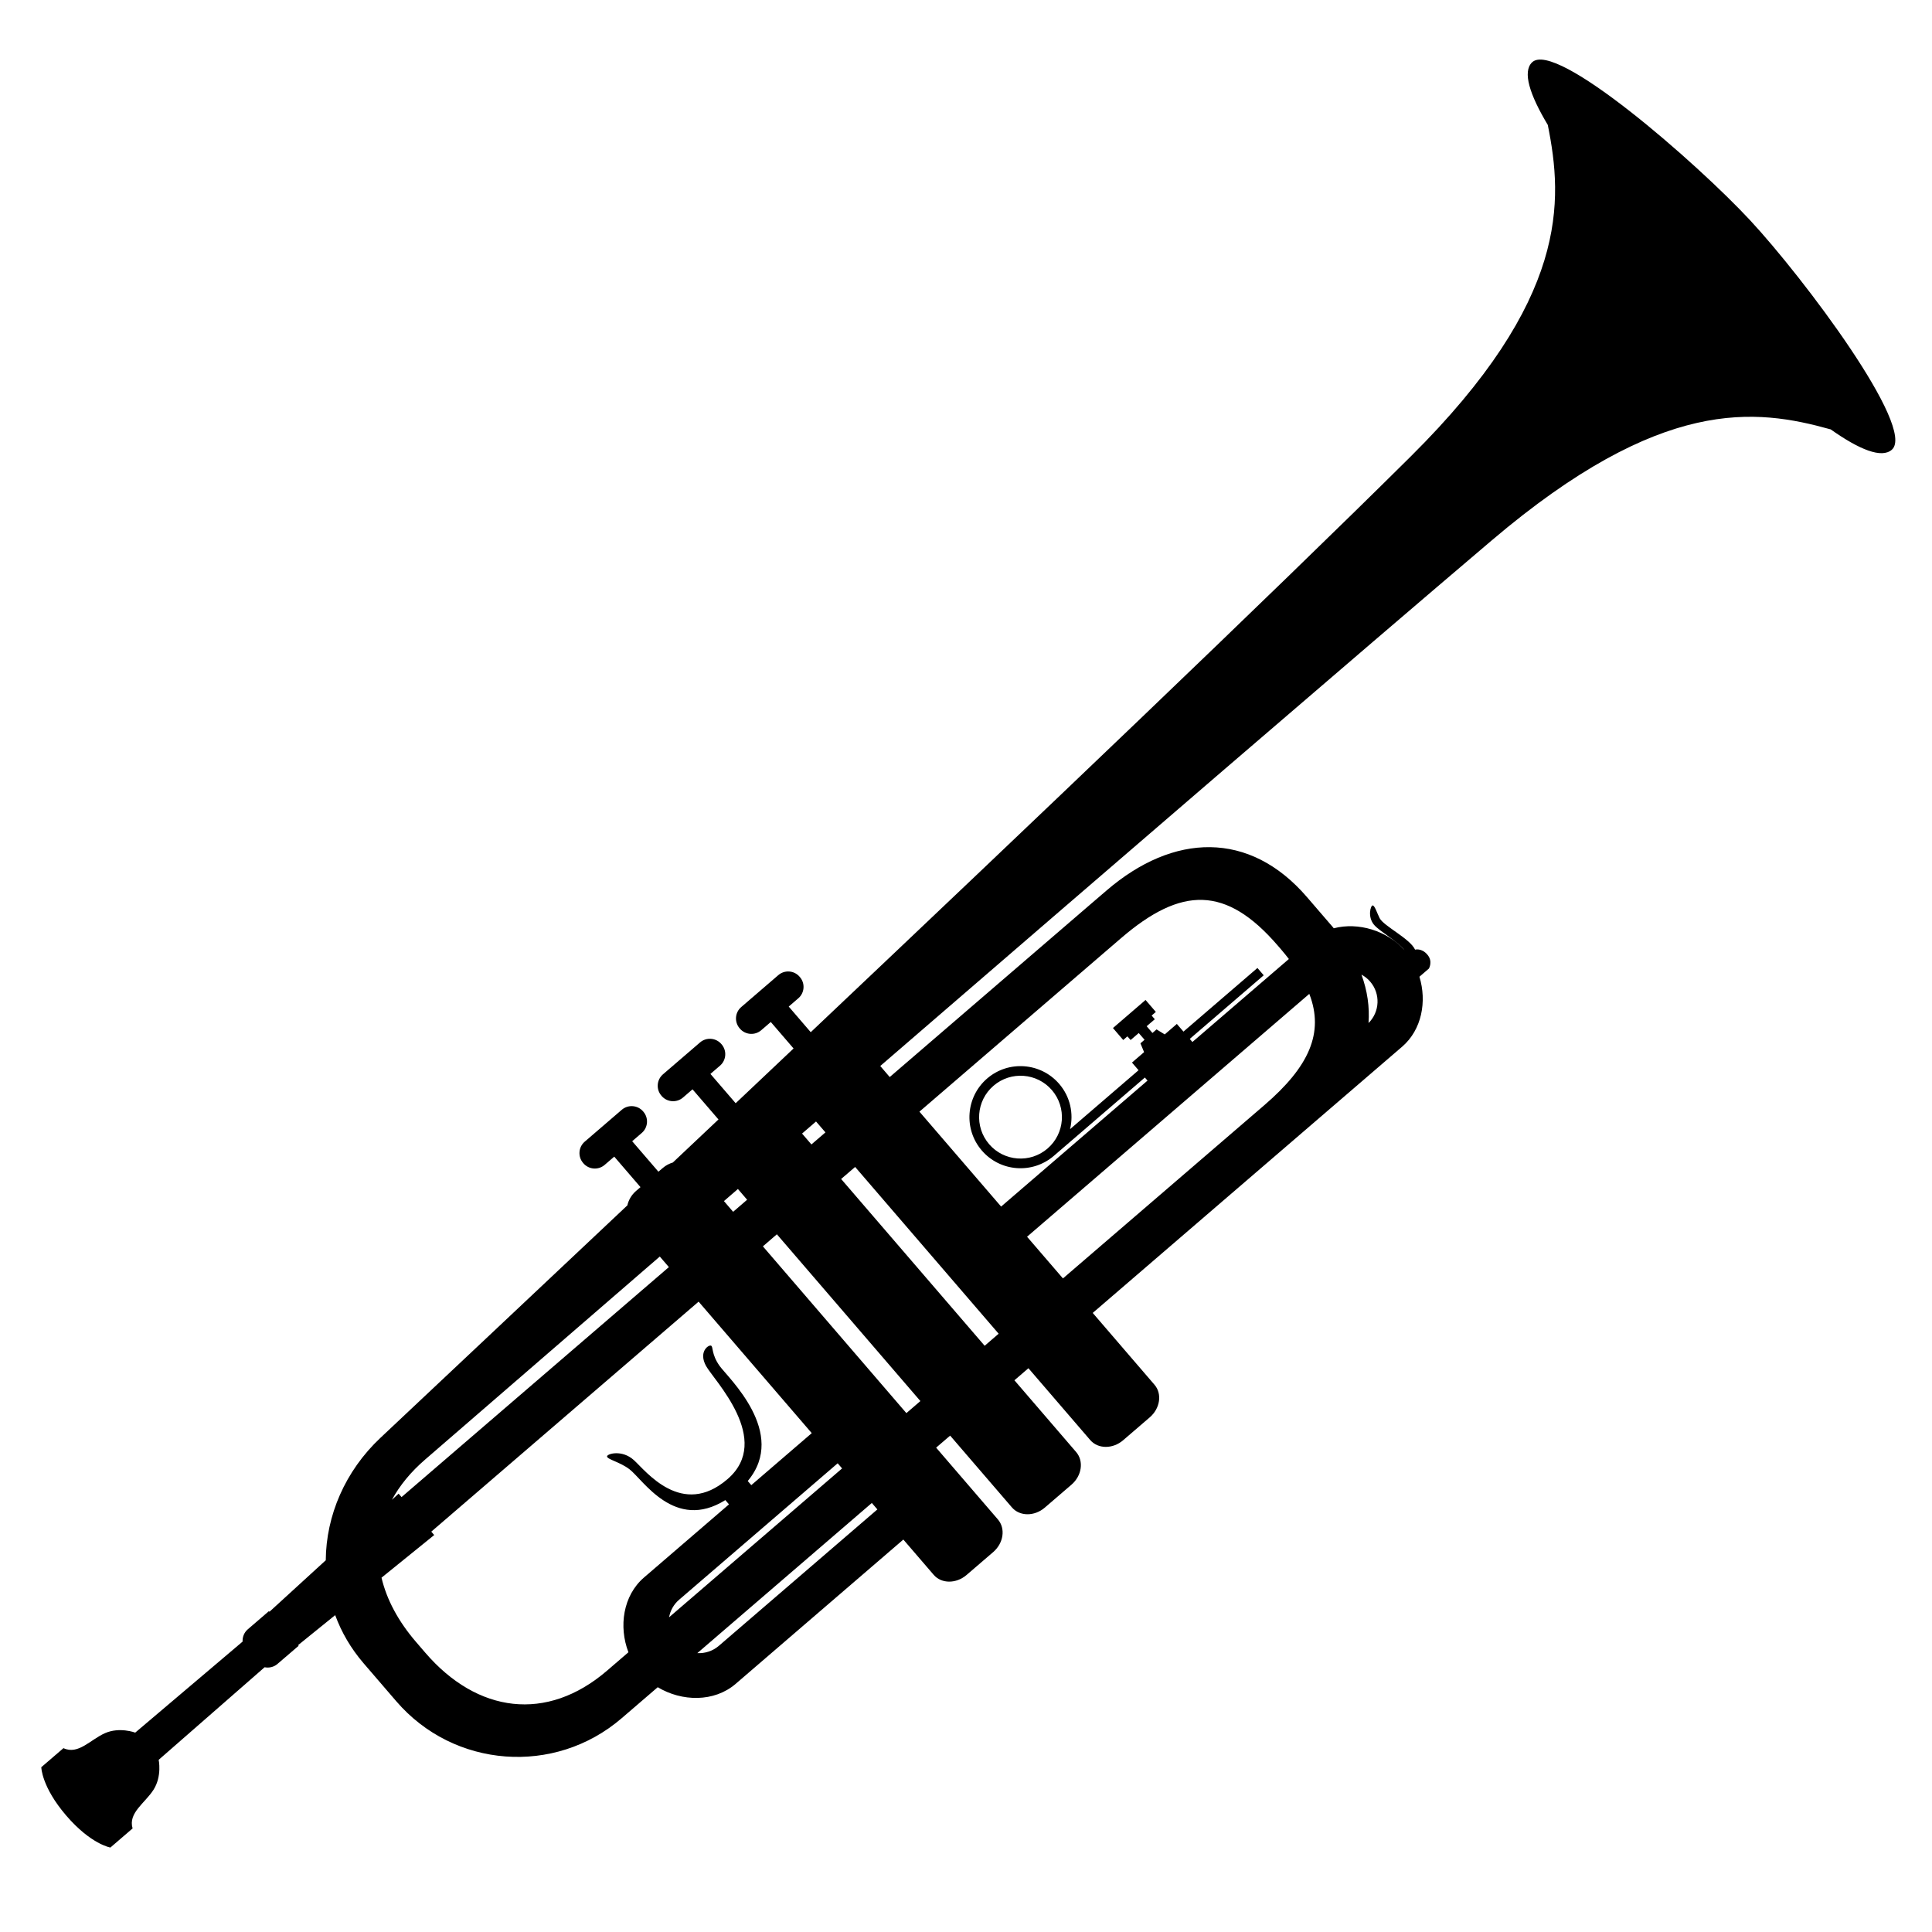 <svg xmlns="http://www.w3.org/2000/svg" xmlns:xlink="http://www.w3.org/1999/xlink" version="1.1" id="Layer_1" x="0px" y="0px" width="100px" height="100px" viewBox="0 0 100 100" enable-background="new 0 0 100 100" xml:space="preserve">
<path fill="#000000" d="M90.594,11.41c-2.75-2.961-10.084-9.37-11.297-8.181c-0.498,0.489-0.127,1.663,0.816,3.236  c0.793,3.945,1.101,9.03-7.097,17.164c-7.209,7.154-19.662,19.021-31.052,29.797L40.824,52.1l0.495-0.427  c0.328-0.28,0.365-0.774,0.083-1.101l-0.015-0.017c-0.281-0.327-0.774-0.364-1.101-0.083l-1.919,1.652  c-0.328,0.28-0.365,0.773-0.084,1.101l0.015,0.018c0.282,0.326,0.774,0.363,1.102,0.082l0.496-0.427l1.179,1.371  c-1.01,0.956-2.01,1.901-2.997,2.834l-1.306-1.517l0.496-0.427c0.327-0.283,0.364-0.775,0.083-1.103l-0.015-0.018  c-0.282-0.326-0.774-0.363-1.102-0.082l-1.919,1.651c-0.327,0.283-0.364,0.776-0.083,1.102l0.015,0.019  c0.281,0.325,0.774,0.363,1.102,0.083l0.496-0.428l1.343,1.56c-0.799,0.755-1.586,1.498-2.362,2.229  c-0.184,0.055-0.363,0.146-0.522,0.284l-0.224,0.191l-1.358-1.578l0.496-0.427c0.327-0.281,0.364-0.774,0.083-1.1l-0.014-0.018  c-0.282-0.326-0.775-0.363-1.102-0.083l-1.92,1.652c-0.327,0.282-0.364,0.774-0.083,1.101l0.014,0.017  c0.282,0.328,0.775,0.365,1.102,0.083l0.496-0.427l1.358,1.579l-0.225,0.193c-0.242,0.207-0.393,0.476-0.454,0.75  c-5.35,5.046-9.913,9.333-12.783,12.035c-1.831,1.721-2.811,4.029-2.828,6.335l-2.915,2.666l-0.027-0.033l-1.096,0.943  c-0.19,0.165-0.279,0.399-0.267,0.634L6.999,89.68c0,0-0.807-0.306-1.564,0.028c-0.758,0.334-1.386,1.136-2.15,0.776l-1.148,0.987  c0,0,0.013,1.017,1.293,2.505c1.28,1.489,2.284,1.652,2.284,1.652l1.149-0.989c-0.241-0.807,0.645-1.309,1.087-2.008  c0.443-0.7,0.263-1.543,0.263-1.543l5.483-4.791c0.229,0.046,0.476-0.008,0.665-0.171l1.097-0.941l-0.027-0.034l1.918-1.552  c0.324,0.883,0.81,1.723,1.466,2.486l1.701,1.977c2.979,3.461,8.197,3.853,11.659,0.875l1.869-1.607  c1.248,0.75,2.917,0.784,4.03-0.171l8.683-7.472l1.569,1.824c0.402,0.469,1.166,0.472,1.704,0.008l1.378-1.184  c0.538-0.465,0.647-1.218,0.244-1.688l-3.198-3.717l0.725-0.623l3.199,3.718c0.403,0.467,1.166,0.471,1.704,0.006l1.376-1.183  c0.538-0.462,0.647-1.219,0.246-1.687l-3.198-3.718l0.725-0.624l3.199,3.718c0.402,0.468,1.166,0.472,1.704,0.009l1.377-1.184  c0.538-0.464,0.649-1.22,0.245-1.688l-3.197-3.717l6.071-5.225l5.147-4.428l4.798-4.128c1.02-0.878,1.285-2.344,0.894-3.62  l0.489-0.422c0,0,0.224-0.374-0.081-0.726c-0.302-0.352-0.633-0.254-0.633-0.254c-0.266-0.578-1.631-1.221-1.836-1.632  c-0.128-0.254-0.249-0.643-0.355-0.657c-0.108-0.015-0.286,0.589,0.07,1.007c0.294,0.34,1.217,0.849,1.576,1.308  c-0.91-1.012-2.393-1.463-3.664-1.132c-0.016-0.019-0.027-0.037-0.044-0.056l-1.342-1.558c-2.979-3.462-6.916-3.317-10.378-0.339  l-0.789,0.677l-10.43,8.976l-0.49-0.572C57.338,45.01,70.486,33.681,77.209,27.973c8.801-7.476,13.668-6.828,17.547-5.748  c1.498,1.058,2.641,1.514,3.166,1.052C99.196,22.154,93.343,14.369,90.594,11.41z M38.194,61.542l0.477,0.556l-0.724,0.625  l-0.476-0.555C37.71,61.961,37.951,61.752,38.194,61.542z M22.015,75.537c0,0,5.015-4.342,12.136-10.499l0.47,0.547L20.784,77.489  l-0.152-0.177l-0.346,0.317C20.688,76.89,21.26,76.186,22.015,75.537z M22.013,85.544l-0.485-0.564  c-0.918-1.067-1.516-2.193-1.781-3.319l2.727-2.207l-0.151-0.176L36.16,67.373l5.856,6.806l-3.129,2.692l-0.184-0.214  c2.091-2.492-1.026-5.356-1.451-5.95c-0.453-0.633-0.32-1.023-0.458-1.059c-0.137-0.037-0.647,0.329-0.249,1.055  c0.397,0.726,3.473,3.825,1.111,5.857c-2.363,2.034-4.229-0.426-4.846-0.984c-0.617-0.56-1.396-0.327-1.39-0.19  c0.007,0.152,0.674,0.289,1.159,0.661c0.705,0.536,2.342,3.236,4.964,1.598l0.189,0.221l-4.398,3.785  c-1.088,0.936-1.317,2.541-0.807,3.87l-1.105,0.951C28.299,89.158,24.7,88.668,22.013,85.544z M43.358,75.74l0.229,0.265  l-8.956,7.706c0.063-0.343,0.236-0.667,0.521-0.91L43.358,75.74z M45.413,78.127l-8.206,7.061c-0.321,0.276-0.722,0.398-1.113,0.377  l9.031-7.771L45.413,78.127z M46.914,73.143l-7.427-8.632l0.724-0.624l7.428,8.632L46.914,73.143z M50.966,69.657l-7.429-8.633  l0.725-0.623l7.428,8.632L50.966,69.657z M55.018,66.171l-1.858-2.158l14.609-12.57c0.785,2.026-0.029,3.782-2.32,5.754  L55.018,66.171z M70.92,50.808c0.543,0.631,0.498,1.567-0.085,2.144c0.06-0.829-0.059-1.67-0.366-2.505  C70.637,50.536,70.789,50.656,70.92,50.808z M58.021,48.563c3.123-2.687,5.44-2.733,8.127,0.392l0.127,0.146  c0.156,0.183,0.3,0.359,0.437,0.537l-4.993,4.295l-0.137-0.159l3.828-3.293l-0.325-0.379l-3.829,3.294l-0.342-0.397l-0.627,0.542  l-0.424-0.259l-0.212,0.184l-0.3-0.349l0.422-0.361l-0.164-0.191l0.218-0.188l-0.533-0.619l-1.687,1.453l0.531,0.619l0.217-0.188  l0.165,0.189l0.422-0.361l0.3,0.348l-0.213,0.184l0.189,0.456l-0.627,0.54l0.341,0.396l-3.545,3.051  c0.192-0.799,0.014-1.673-0.563-2.343c-0.953-1.106-2.622-1.232-3.729-0.28c-1.104,0.953-1.229,2.621-0.277,3.727  c0.95,1.106,2.62,1.232,3.727,0.279l4.713-4.055l0.138,0.158l-7.578,6.521l-4.228-4.913L58.021,48.563z M54.219,59.449  c-0.896,0.771-2.251,0.67-3.022-0.227c-0.772-0.898-0.671-2.251,0.227-3.023c0.896-0.772,2.251-0.672,3.024,0.227  C55.218,57.324,55.117,58.676,54.219,59.449z M42.725,58.612l-0.726,0.624l-0.484-0.563c0.241-0.207,0.481-0.417,0.723-0.625  L42.725,58.612z"/>
</svg>